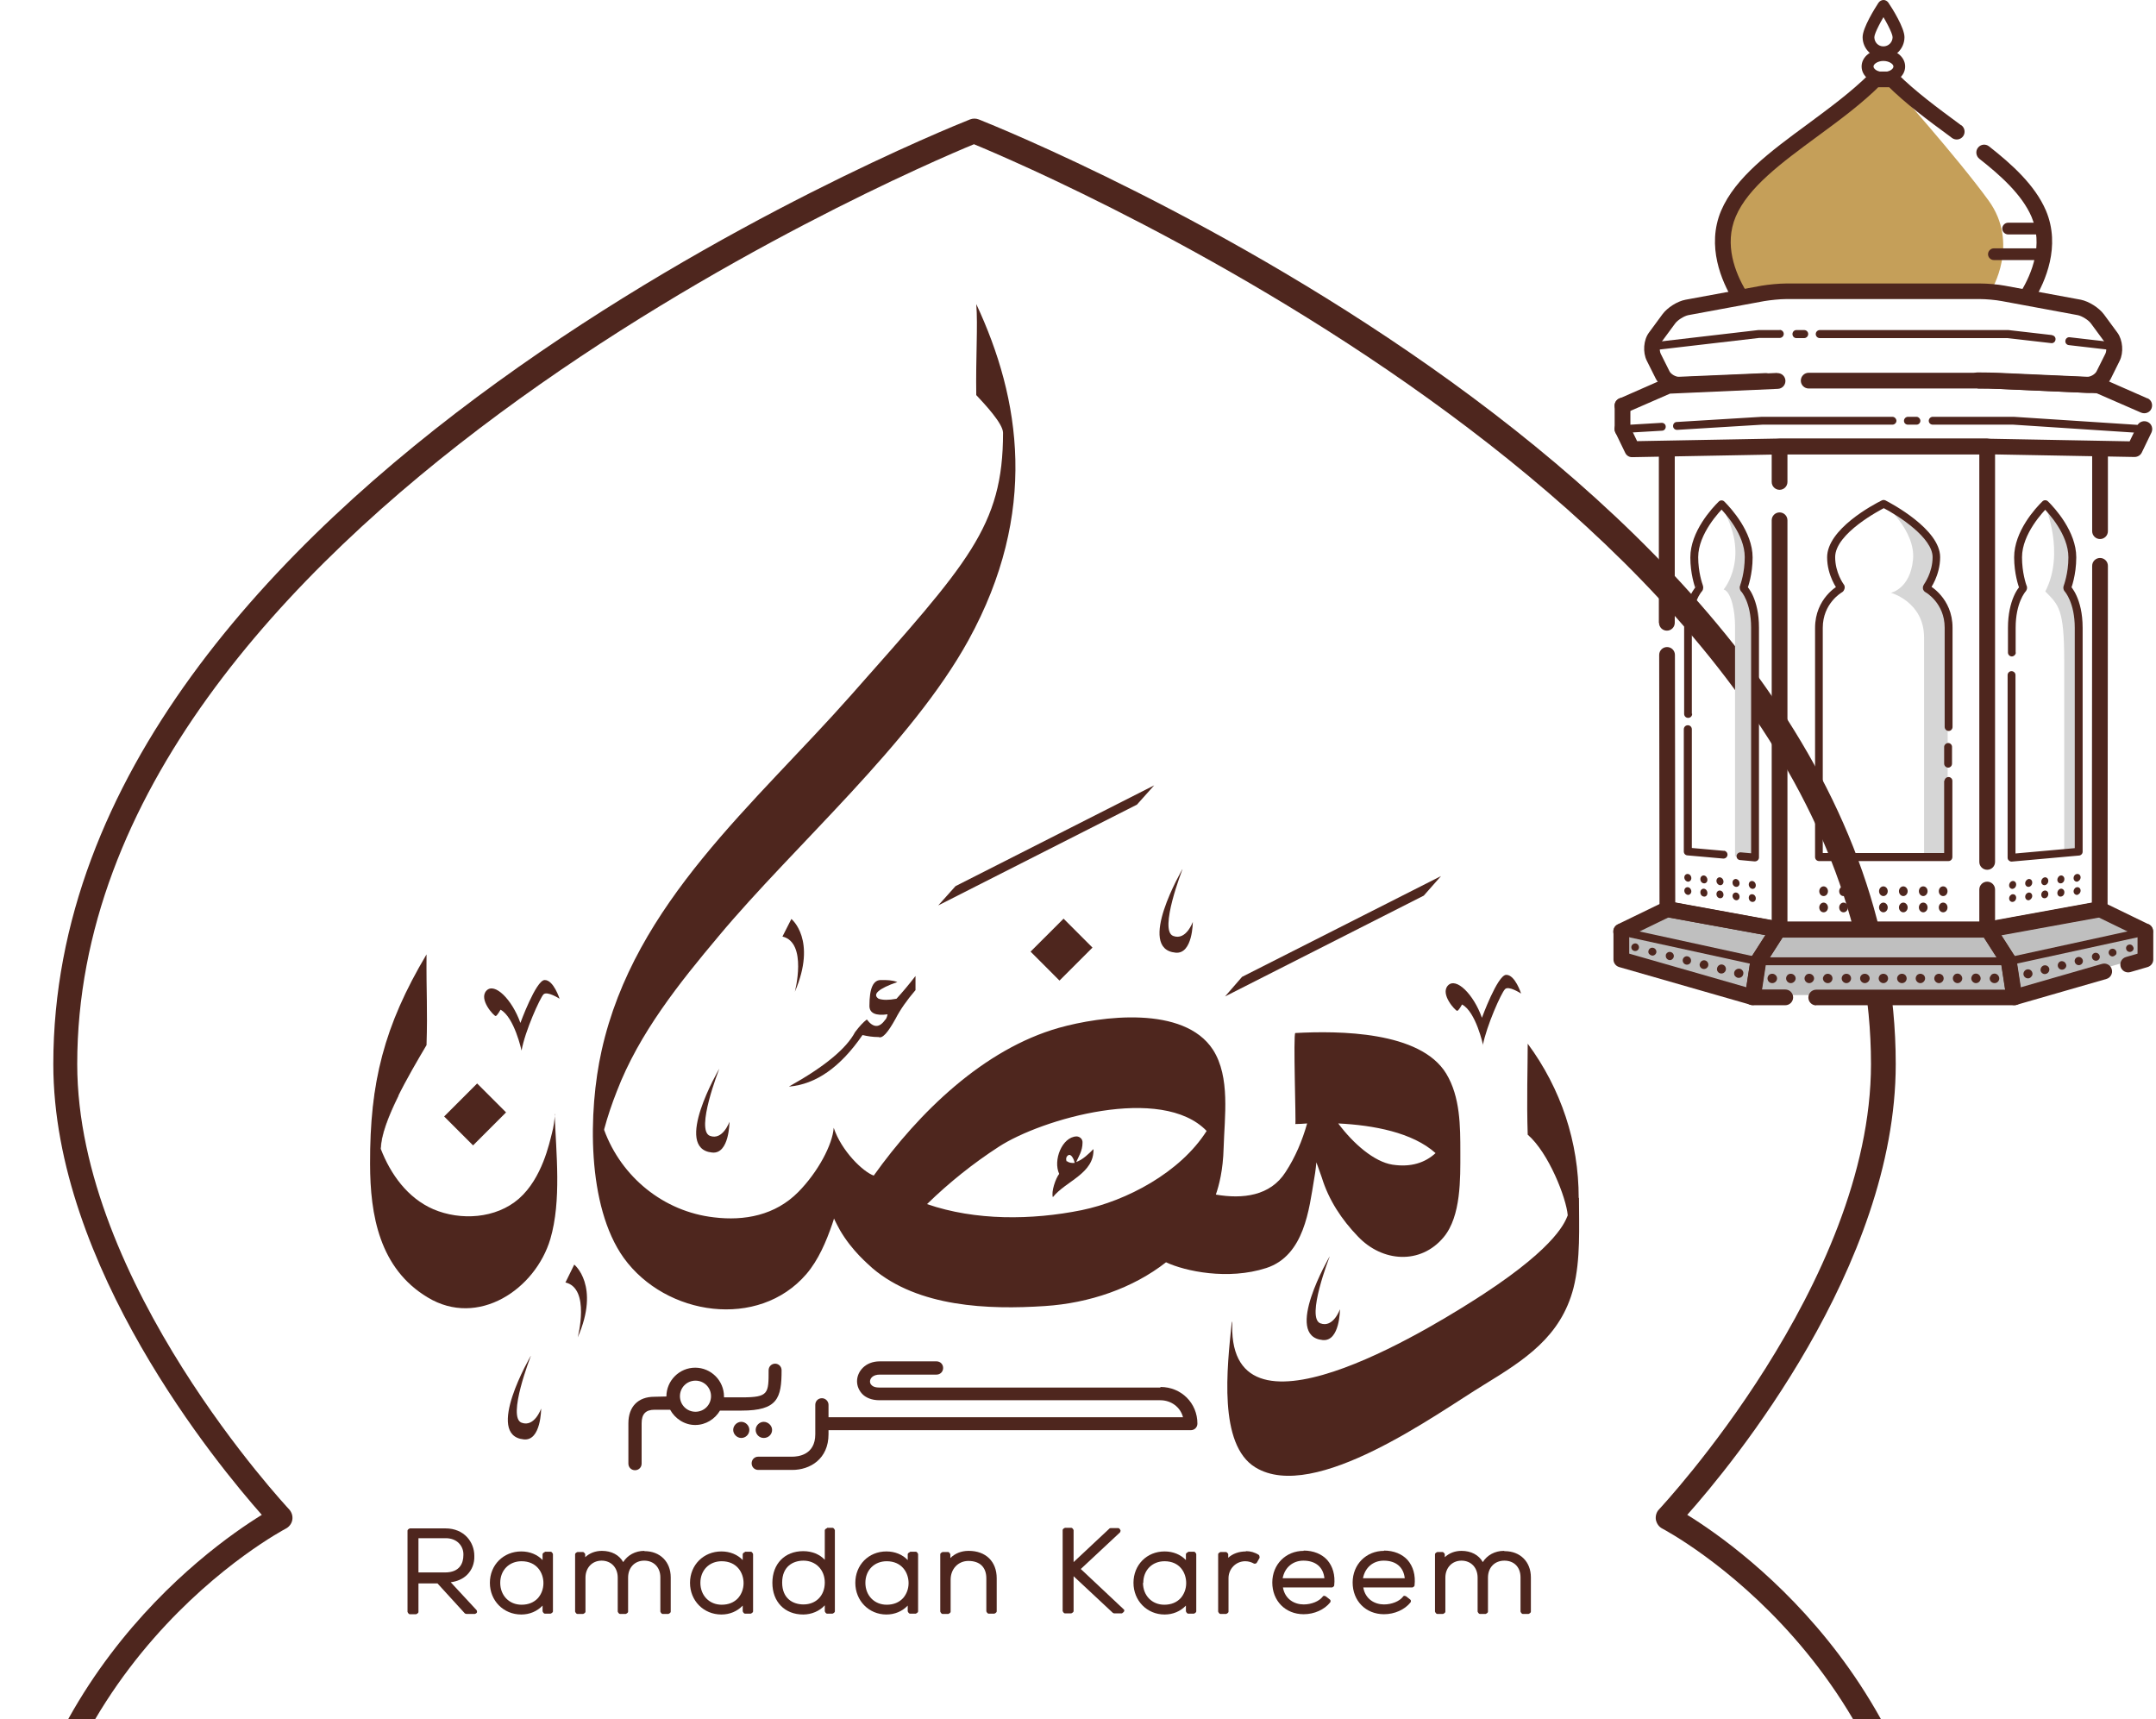 <svg width="143" height="114" viewBox="0 0 143 114" fill="none" xmlns="http://www.w3.org/2000/svg">
<path d="M0.843 192.963C0.404 192.963 0.041 192.6 0.041 192.161V131.747C0.041 112.437 13.678 102.734 17.365 100.461C14.461 97.176 3.536 83.997 3.536 70.57C3.536 32.465 61.849 8.915 64.332 7.922C64.523 7.846 64.733 7.846 64.924 7.922C67.407 8.915 125.738 32.446 125.738 70.57C125.738 83.997 114.832 97.176 111.91 100.461C115.596 102.734 129.233 112.418 129.233 131.747V166.796C129.233 167.235 128.871 167.598 128.431 167.598C127.992 167.598 127.629 167.235 127.629 166.796V131.747C127.629 110.508 110.439 101.474 110.267 101.378C110.038 101.264 109.885 101.054 109.828 100.786C109.79 100.538 109.866 100.27 110.038 100.099C110.172 99.946 124.096 85.086 124.096 70.57C124.096 34.91 69.183 11.455 64.599 9.565C60.015 11.455 5.122 34.929 5.122 70.57C5.122 85.086 19.046 99.946 19.179 100.099C19.351 100.29 19.427 100.538 19.389 100.786C19.351 101.034 19.179 101.264 18.95 101.378C18.778 101.474 1.588 110.527 1.588 131.747V192.161C1.588 192.6 1.225 192.963 0.786 192.963H0.843Z" fill="#4E261E"/>
<path d="M29.894 104.931C30.334 104.874 30.716 104.702 30.983 104.434C31.308 104.11 31.48 103.67 31.46 103.174C31.46 102.276 30.792 101.359 29.55 101.359H27.182C27.182 101.359 27.029 101.416 27.029 101.512V106.898C27.029 106.898 27.087 107.051 27.182 107.051H27.602C27.602 107.051 27.755 106.994 27.755 106.898V105.007H29.016L30.83 106.994C30.83 106.994 30.887 107.032 30.945 107.032H31.499C31.499 107.032 31.613 106.994 31.632 106.936C31.651 106.879 31.632 106.822 31.613 106.784L29.913 104.95L29.894 104.931ZM30.735 103.135C30.735 103.651 30.506 104.281 29.512 104.281H27.755V102.009H29.57C29.913 102.009 30.219 102.123 30.429 102.333C30.639 102.543 30.754 102.83 30.735 103.155V103.135Z" fill="#4E261E"/>
<path d="M36.14 102.925C36.14 102.925 35.987 102.983 35.987 103.078V103.46C35.643 103.097 35.147 102.887 34.574 102.887C33.39 102.887 32.492 103.785 32.492 104.969C32.492 106.153 33.39 107.07 34.574 107.07C35.128 107.07 35.624 106.86 35.987 106.478V106.86C35.987 106.86 36.044 107.013 36.14 107.013H36.522C36.522 107.013 36.675 106.955 36.675 106.86V103.059C36.675 103.059 36.617 102.906 36.522 102.906H36.14V102.925ZM33.179 104.969C33.179 104.129 33.772 103.537 34.593 103.537C35.586 103.537 36.044 104.281 36.044 104.988C36.044 105.37 35.911 105.714 35.682 105.981C35.414 106.268 35.051 106.421 34.593 106.421C33.772 106.421 33.179 105.809 33.179 104.969Z" fill="#4E261E"/>
<path d="M42.73 102.849C42.137 102.849 41.622 103.135 41.335 103.594C41.068 103.116 40.552 102.849 39.922 102.849C39.483 102.849 39.1 103.002 38.814 103.269V103.059C38.814 103.059 38.738 102.925 38.661 102.925H38.298C38.298 102.925 38.145 102.983 38.145 103.078V106.879C38.145 106.879 38.203 107.032 38.298 107.032H38.68C38.68 107.032 38.833 106.975 38.833 106.879V104.625C38.833 103.976 39.272 103.498 39.903 103.498C40.533 103.498 40.972 103.957 40.972 104.625V106.879C40.972 106.879 41.03 107.032 41.125 107.032H41.507C41.507 107.032 41.66 106.975 41.66 106.879V104.625C41.66 103.957 42.099 103.498 42.73 103.498C43.36 103.498 43.799 103.938 43.799 104.606V106.879C43.799 106.879 43.856 107.032 43.952 107.032H44.334C44.334 107.032 44.487 106.975 44.487 106.879V104.606C44.487 103.575 43.78 102.868 42.749 102.868L42.73 102.849Z" fill="#4E261E"/>
<path d="M49.414 102.925C49.414 102.925 49.262 102.983 49.262 103.078V103.46C48.918 103.097 48.421 102.887 47.848 102.887C46.664 102.887 45.766 103.785 45.766 104.969C45.766 106.153 46.664 107.07 47.848 107.07C48.402 107.07 48.899 106.86 49.262 106.478V106.86C49.262 106.86 49.319 107.013 49.414 107.013H49.797C49.797 107.013 49.949 106.955 49.949 106.86V103.059C49.949 103.059 49.892 102.906 49.797 102.906H49.414V102.925ZM46.454 104.969C46.454 104.129 47.046 103.537 47.867 103.537C48.861 103.537 49.319 104.281 49.319 104.988C49.319 105.37 49.185 105.714 48.956 105.981C48.689 106.268 48.326 106.421 47.867 106.421C47.046 106.421 46.454 105.809 46.454 104.969Z" fill="#4E261E"/>
<path d="M54.858 101.34C54.858 101.34 54.705 101.397 54.705 101.493V103.441C54.361 103.078 53.865 102.868 53.273 102.868C52.05 102.868 51.229 103.708 51.229 104.969C51.229 106.23 52.05 107.07 53.273 107.07C53.827 107.07 54.361 106.841 54.705 106.459V106.86C54.705 106.86 54.763 107.013 54.858 107.013H55.221C55.221 107.013 55.374 106.955 55.374 106.86V101.474C55.374 101.474 55.316 101.321 55.221 101.321H54.858V101.34ZM54.705 104.95C54.705 105.809 54.132 106.402 53.292 106.402C52.604 106.402 51.878 106.02 51.878 104.95C51.878 103.88 52.604 103.498 53.292 103.498C54.113 103.498 54.705 104.11 54.705 104.95Z" fill="#4E261E"/>
<path d="M60.359 102.925C60.359 102.925 60.206 102.983 60.206 103.078V103.46C59.862 103.097 59.365 102.887 58.792 102.887C57.608 102.887 56.73 103.785 56.73 104.969C56.73 106.153 57.627 107.07 58.792 107.07C59.346 107.07 59.843 106.86 60.206 106.478V106.86C60.206 106.86 60.263 107.013 60.359 107.013H60.741C60.741 107.013 60.894 106.955 60.894 106.86V103.059C60.894 103.059 60.836 102.906 60.741 102.906H60.359V102.925ZM57.398 104.969C57.398 104.129 57.99 103.537 58.812 103.537C59.805 103.537 60.263 104.281 60.263 104.988C60.263 105.37 60.13 105.714 59.9 105.981C59.633 106.268 59.27 106.421 58.812 106.421C57.99 106.421 57.398 105.809 57.398 104.969Z" fill="#4E261E"/>
<path d="M64.236 102.849C63.758 102.849 63.338 103.021 63.033 103.326V103.078C63.033 103.078 62.975 102.925 62.88 102.925H62.517C62.517 102.925 62.364 102.983 62.364 103.078V106.879C62.364 106.879 62.422 107.032 62.517 107.032H62.899C62.899 107.032 63.052 106.975 63.052 106.879V104.759C63.052 104.052 63.548 103.517 64.236 103.517C64.618 103.517 64.924 103.632 65.115 103.823C65.325 104.033 65.42 104.32 65.42 104.683V106.86C65.42 106.86 65.478 107.013 65.573 107.013H65.955C65.955 107.013 66.108 106.955 66.108 106.86V104.663C66.108 103.556 65.382 102.849 64.255 102.849H64.236Z" fill="#4E261E"/>
<path d="M71.685 104.052L74.283 101.627C74.283 101.627 74.321 101.569 74.321 101.531V101.493C74.321 101.493 74.264 101.34 74.168 101.34H73.671C73.671 101.34 73.595 101.34 73.576 101.378L71.208 103.594V101.474C71.208 101.474 71.15 101.321 71.055 101.321H70.635C70.635 101.321 70.482 101.378 70.482 101.474V106.841C70.482 106.841 70.539 106.994 70.635 106.994H71.055C71.055 106.994 71.208 106.936 71.208 106.841V104.53L73.805 106.955C73.805 106.955 73.862 106.994 73.901 106.994H74.416C74.416 106.994 74.569 106.898 74.569 106.822C74.569 106.784 74.569 106.745 74.531 106.726L71.685 104.052Z" fill="#4E261E"/>
<path d="M78.809 102.925C78.809 102.925 78.657 102.983 78.657 103.078V103.46C78.313 103.097 77.816 102.887 77.243 102.887C76.059 102.887 75.18 103.785 75.18 104.969C75.18 106.153 76.078 107.07 77.243 107.07C77.797 107.07 78.294 106.86 78.657 106.478V106.86C78.657 106.86 78.714 107.013 78.809 107.013H79.191C79.191 107.013 79.344 106.955 79.344 106.86V103.059C79.344 103.059 79.287 102.906 79.191 102.906H78.809V102.925ZM75.83 104.969C75.83 104.129 76.422 103.537 77.243 103.537C78.236 103.537 78.676 104.281 78.676 104.988C78.676 105.37 78.542 105.714 78.313 105.981C78.045 106.268 77.683 106.421 77.224 106.421C76.403 106.421 75.811 105.809 75.811 104.969H75.83Z" fill="#4E261E"/>
<path d="M82.629 102.887C82.171 102.887 81.751 103.04 81.464 103.307V103.059C81.464 103.059 81.388 102.925 81.311 102.925H80.949C80.949 102.925 80.796 102.983 80.796 103.078V106.879C80.796 106.879 80.853 107.032 80.949 107.032H81.331C81.331 107.032 81.483 106.975 81.483 106.879V104.663C81.483 104.033 81.98 103.537 82.591 103.537C82.801 103.537 82.992 103.594 83.164 103.689C83.202 103.708 83.241 103.708 83.279 103.689C83.317 103.689 83.355 103.651 83.374 103.613L83.546 103.307C83.546 103.307 83.546 103.155 83.489 103.116C83.222 102.944 82.935 102.868 82.648 102.868L82.629 102.887Z" fill="#4E261E"/>
<path d="M86.469 102.849C85.284 102.849 84.387 103.747 84.387 104.95C84.387 106.153 85.246 107.051 86.469 107.051C87.175 107.051 87.844 106.745 88.226 106.268C88.264 106.211 88.264 106.115 88.207 106.077L87.939 105.867C87.939 105.867 87.863 105.829 87.825 105.829C87.786 105.829 87.748 105.848 87.729 105.886C87.5 106.191 86.984 106.402 86.469 106.402C85.857 106.402 85.227 106.058 85.093 105.275H88.359C88.359 105.275 88.493 105.217 88.493 105.141C88.57 104.453 88.398 103.88 88.035 103.46C87.672 103.059 87.118 102.83 86.469 102.83V102.849ZM85.074 104.663C85.208 103.957 85.743 103.498 86.449 103.498C87.271 103.498 87.767 103.938 87.844 104.663H85.074Z" fill="#4E261E"/>
<path d="M91.797 102.849C90.613 102.849 89.716 103.747 89.716 104.95C89.716 106.153 90.575 107.051 91.797 107.051C92.504 107.051 93.172 106.745 93.555 106.268C93.593 106.211 93.593 106.115 93.535 106.077L93.268 105.867C93.268 105.867 93.192 105.829 93.153 105.829C93.115 105.829 93.077 105.848 93.058 105.886C92.829 106.191 92.313 106.402 91.797 106.402C91.186 106.402 90.556 106.058 90.422 105.275H93.688C93.688 105.275 93.822 105.217 93.822 105.141C93.898 104.453 93.726 103.88 93.364 103.46C93.001 103.059 92.447 102.83 91.797 102.83V102.849ZM90.403 104.663C90.537 103.957 91.072 103.498 91.778 103.498C92.6 103.498 93.096 103.938 93.172 104.663H90.403Z" fill="#4E261E"/>
<path d="M99.743 102.849C99.151 102.849 98.635 103.135 98.349 103.594C98.081 103.116 97.566 102.849 96.935 102.849C96.496 102.849 96.114 103.002 95.828 103.269V103.059C95.828 103.059 95.751 102.925 95.675 102.925H95.331C95.331 102.925 95.178 102.983 95.178 103.078V106.879C95.178 106.879 95.235 107.032 95.331 107.032H95.713C95.713 107.032 95.866 106.975 95.866 106.879V104.625C95.866 103.976 96.305 103.498 96.935 103.498C97.566 103.498 98.005 103.957 98.005 104.625V106.879C98.005 106.879 98.062 107.032 98.158 107.032H98.54C98.54 107.032 98.692 106.975 98.692 106.879V104.625C98.692 103.957 99.132 103.498 99.781 103.498C100.431 103.498 100.851 103.938 100.851 104.606V106.879C100.851 106.879 100.908 107.032 101.004 107.032H101.386C101.386 107.032 101.538 106.975 101.538 106.879V104.606C101.538 103.575 100.832 102.868 99.8 102.868L99.743 102.849Z" fill="#4E261E"/>
<path fill-rule="evenodd" clip-rule="evenodd" d="M72.525 76.185C72.602 77.828 70.673 78.325 69.832 79.394C69.718 79.031 70.004 78.172 70.252 77.847C69.832 76.949 70.444 75.402 71.398 75.364C71.59 75.364 71.819 75.517 71.8 75.784C71.8 76.319 71.532 76.72 71.379 77.064C71.819 76.911 72.239 76.491 72.525 76.204V76.185ZM70.768 77.007C70.883 77.102 71.055 77.14 71.284 77.121C71.227 76.873 71.055 76.51 70.864 76.606C70.73 76.682 70.673 76.835 70.749 77.026L70.768 77.007Z" fill="#4E261E"/>
<path d="M47.695 70.895C47.695 70.895 44.601 76.185 47.237 76.434C48.383 76.548 48.383 74.39 48.383 74.39C48.383 74.39 47.944 75.65 47.084 75.326C46.11 74.944 47.695 70.914 47.695 70.914V70.895Z" fill="#4E261E"/>
<path d="M78.427 57.639C78.427 57.639 75.333 62.93 77.969 63.178C79.115 63.293 79.115 61.135 79.115 61.135C79.115 61.135 78.676 62.395 77.816 62.07C76.842 61.708 78.427 57.658 78.427 57.658V57.639Z" fill="#4E261E"/>
<path d="M35.204 89.918C35.204 89.918 32.11 95.209 34.746 95.457C35.892 95.572 35.892 93.413 35.892 93.413C35.892 93.413 35.452 94.674 34.593 94.349C33.619 93.987 35.204 89.937 35.204 89.937V89.918Z" fill="#4E261E"/>
<path d="M88.187 83.329C88.187 83.329 85.093 88.619 87.729 88.868C88.875 88.982 88.875 86.824 88.875 86.824C88.875 86.824 88.436 88.085 87.576 87.76C86.602 87.397 88.187 83.348 88.187 83.348V83.329Z" fill="#4E261E"/>
<path d="M34.593 69.672C34.593 69.672 34.115 67.457 33.199 66.96C33.199 66.96 32.969 67.38 32.874 67.38C32.759 67.38 31.728 66.272 32.263 65.699C32.797 65.126 33.962 66.272 34.516 67.839C34.516 67.839 35.548 65.012 36.121 64.993C36.713 64.974 37.114 66.234 37.114 66.234C37.114 66.234 36.293 65.699 36.044 65.948C35.815 66.196 34.822 68.373 34.593 69.672Z" fill="#4E261E"/>
<path d="M98.368 69.309C98.368 69.309 97.89 67.094 96.973 66.616C96.973 66.616 96.744 67.036 96.649 67.036C96.534 67.036 95.503 65.929 96.037 65.356C96.572 64.783 97.737 65.929 98.291 67.495C98.291 67.495 99.323 64.668 99.896 64.649C100.488 64.63 100.889 65.89 100.889 65.89C100.889 65.89 100.048 65.337 99.819 65.604C99.571 65.852 98.597 68.03 98.349 69.328L98.368 69.309Z" fill="#4E261E"/>
<path d="M37.515 85.029L38.088 83.864C38.088 83.864 39.826 85.258 38.317 88.696C38.317 88.696 39.177 85.43 37.496 85.048L37.515 85.029Z" fill="#4E261E"/>
<path d="M51.897 62.109L52.489 60.944C52.489 60.944 54.208 62.319 52.719 65.776C52.719 65.776 53.578 62.51 51.897 62.109Z" fill="#4E261E"/>
<path fill-rule="evenodd" clip-rule="evenodd" d="M52.356 72.041C54.686 70.742 56.138 69.538 56.711 68.45C56.997 68.068 57.264 67.781 57.494 67.609C57.914 68.163 58.315 68.182 58.697 67.648C58.773 67.59 58.831 67.457 58.869 67.266C58.086 67.38 57.666 67.189 57.666 66.712C57.666 65.528 57.914 64.954 58.487 64.993C58.831 64.993 59.155 64.993 59.518 65.126C58.258 65.566 57.837 65.948 58.277 66.234C58.563 66.33 58.945 66.33 59.461 66.234C59.862 65.795 60.282 65.298 60.722 64.725C60.722 65.031 60.722 65.356 60.722 65.661C60.149 66.33 59.709 66.96 59.404 67.552C58.888 68.488 58.525 68.889 58.277 68.775C57.876 68.775 57.532 68.717 57.207 68.641C55.736 70.78 54.113 71.907 52.337 72.06L52.356 72.041Z" fill="#4E261E"/>
<path d="M75.409 53.361L62.23 60.046L63.377 58.766L76.555 52.081L75.409 53.361Z" fill="#4E261E"/>
<path d="M94.433 59.396L81.254 66.081L82.381 64.783L95.579 58.098L94.433 59.396Z" fill="#4E261E"/>
<path fill-rule="evenodd" clip-rule="evenodd" d="M76.957 92.019H58.334C58.105 92.019 57.933 91.981 57.818 91.866C57.723 91.79 57.704 91.675 57.704 91.618C57.704 91.408 57.895 91.16 58.353 91.16H62.116C62.364 91.16 62.555 90.969 62.555 90.72C62.555 90.472 62.364 90.281 62.116 90.281H58.353C57.379 90.281 56.844 90.969 56.844 91.599C56.844 91.943 56.997 92.267 57.245 92.497C57.436 92.669 57.78 92.86 58.334 92.86H76.957C77.682 92.86 78.293 93.318 78.465 93.987H54.953V93.165C54.953 92.936 54.762 92.726 54.514 92.726C54.266 92.726 54.075 92.917 54.075 93.165V95.113C54.075 96.508 52.91 96.603 52.547 96.603H50.293C50.045 96.603 49.854 96.794 49.854 97.043C49.854 97.291 50.045 97.482 50.293 97.482H52.547C53.731 97.482 54.953 96.756 54.953 95.113V94.846H78.981C79.229 94.846 79.42 94.655 79.42 94.407C79.42 93.051 78.351 91.981 76.976 91.981L76.957 92.019Z" fill="#4E261E"/>
<path fill-rule="evenodd" clip-rule="evenodd" d="M51.42 90.434C51.172 90.434 50.98 90.625 50.98 90.873C50.98 92.42 50.98 92.669 49.204 92.669C49.204 92.669 49.204 92.669 49.185 92.669C49.166 92.669 49.185 92.669 49.166 92.669H48.02C48.02 92.669 48.02 92.63 48.02 92.611C48.02 91.561 47.16 90.701 46.11 90.701C45.059 90.701 44.2 91.561 44.2 92.611L43.398 92.63C42.328 92.63 41.679 93.28 41.679 94.388V97.062C41.679 97.31 41.87 97.501 42.118 97.501C42.366 97.501 42.557 97.31 42.557 97.062V94.388C42.557 93.776 42.825 93.49 43.417 93.49H44.448C44.773 94.082 45.403 94.502 46.11 94.502C46.817 94.502 47.428 94.101 47.753 93.547H49.147C49.147 93.547 49.147 93.547 49.166 93.547C49.185 93.547 49.166 93.547 49.185 93.547C51.573 93.547 51.84 92.726 51.84 90.873C51.84 90.625 51.649 90.434 51.401 90.434H51.42ZM46.129 93.624C45.556 93.624 45.098 93.165 45.098 92.592C45.098 92.019 45.556 91.561 46.129 91.561C46.702 91.561 47.16 92.019 47.16 92.592C47.16 93.165 46.702 93.624 46.129 93.624Z" fill="#4E261E"/>
<path fill-rule="evenodd" clip-rule="evenodd" d="M49.701 94.827C49.701 95.132 49.453 95.362 49.166 95.362C48.88 95.362 48.631 95.113 48.631 94.827C48.631 94.54 48.88 94.292 49.166 94.292C49.453 94.292 49.701 94.54 49.701 94.827Z" fill="#4E261E"/>
<path fill-rule="evenodd" clip-rule="evenodd" d="M51.21 94.827C51.21 95.132 50.961 95.362 50.656 95.362C50.35 95.362 50.121 95.113 50.121 94.827C50.121 94.54 50.369 94.292 50.656 94.292C50.942 94.292 51.21 94.54 51.21 94.827Z" fill="#4E261E"/>
<path d="M70.543 60.923L68.354 63.11L70.272 65.029L72.46 62.842L70.543 60.923Z" fill="#4E261E"/>
<path d="M96.859 76.434C96.859 74.695 96.859 72.747 95.923 71.2C94.204 68.373 88.779 68.354 85.914 68.507C85.762 68.507 85.972 74.543 85.914 74.543C86.163 74.543 86.43 74.524 86.698 74.504C86.373 75.65 85.915 76.739 85.265 77.732C84.253 79.318 82.419 79.528 80.643 79.222C80.853 78.611 81.12 77.618 81.159 76.128C81.216 74.084 81.617 71.429 80.452 69.615C78.523 66.654 73.022 67.38 70.233 68.163C65.248 69.577 60.951 73.76 57.952 77.962C57.245 77.713 55.813 76.338 55.297 74.791C55.221 75.899 54.266 77.713 52.948 79.05C51.42 80.597 49.376 80.979 47.352 80.731C44.009 80.349 41.22 78.057 40.074 74.944C40.074 74.925 40.074 74.906 40.074 74.886C40.304 74.027 40.59 73.187 40.915 72.365C42.386 68.526 45.06 65.184 47.676 62.07C52.719 56.035 60.435 49.35 64.236 42.455C68.896 33.974 67.693 26.449 64.752 20.165C64.866 21.559 64.713 23.737 64.752 26.201C65.306 26.793 66.528 28.091 66.528 28.703C66.528 34.929 64.198 37.336 56.462 46.084C50.064 53.323 42.08 59.874 39.903 69.672C39.005 73.683 38.909 79.986 41.373 83.424C44.162 87.282 50.312 88.18 53.483 84.494C54.285 83.558 54.801 82.335 55.202 81.17C55.278 80.96 55.316 80.808 55.316 80.808C55.316 80.808 55.393 80.999 55.717 81.591C56.52 82.966 57.57 83.825 57.876 84.112C60.913 86.69 65.554 86.862 69.297 86.614C72.258 86.423 75.142 85.43 77.339 83.711C78.599 84.303 81.445 84.914 83.985 84.093C86.526 83.271 86.831 80.139 87.156 78.229C87.27 77.618 87.309 77.083 87.309 77.083C87.309 77.083 87.462 77.484 87.672 78.095C88.13 79.585 88.99 80.884 90.059 81.992C91.683 83.711 94.223 83.883 95.751 82.049C96.916 80.655 96.859 78.133 96.859 76.472V76.434ZM61.486 79.853C62.956 78.42 64.561 77.14 66.242 76.052C69.087 74.199 77.052 71.907 80.032 75.001C78.275 77.771 74.703 79.642 71.742 80.254C68.438 80.922 64.694 80.96 61.486 79.853ZM92.351 77.236C91.148 77.045 89.773 75.861 88.76 74.504C91.091 74.619 93.688 75.097 95.216 76.472C94.529 77.102 93.593 77.427 92.351 77.236Z" fill="#4E261E"/>
<path d="M104.709 79.432C104.709 75.746 103.544 72.213 101.328 69.214C101.328 70.799 101.252 72.977 101.328 75.249C102.722 76.453 103.888 79.451 103.983 80.597C103.83 80.941 103.391 82.546 98.406 85.812C95.675 87.588 82.018 96.279 81.732 88.295C81.732 87.817 81.732 87.416 81.693 87.741C81.388 90.701 80.796 95.801 83.26 97.31C87.175 99.717 95.331 93.719 98.406 91.847C101.118 90.186 103.525 88.658 104.365 85.411C104.843 83.52 104.728 81.362 104.728 79.451L104.709 79.432Z" fill="#4E261E"/>
<path d="M36.808 73.874C36.77 74.333 36.732 74.695 36.598 75.192C36.446 75.765 35.968 78.133 34.421 79.49C32.893 80.827 30.544 80.96 28.748 80.196C27.029 79.451 25.902 77.866 25.253 76.185C25.253 74.466 27.125 71.277 28.29 69.309C28.366 66.903 28.271 65.909 28.29 63.293C25.463 68.049 24.527 71.811 24.546 77.178C24.546 80.597 25.177 84.131 28.366 86.041C31.709 88.066 35.51 85.506 36.503 82.164C37.248 79.623 36.885 76.472 36.789 73.893L36.808 73.874Z" fill="#4E261E"/>
<path d="M31.647 71.853L29.459 74.041L31.377 75.959L33.565 73.771L31.647 71.853Z" fill="#4E261E"/>
<g style="mix-blend-mode:multiply" opacity="0.6">
<path d="M25.272 76.185C25.272 75.288 25.788 73.989 26.437 72.671C26.055 72.098 25.463 71.334 25.081 71.296C24.947 71.983 24.833 72.69 24.756 73.416C24.909 75.555 25.291 76.185 25.291 76.185H25.272Z" fill="#4E261E"/>
</g>
<path d="M107.213 63.43V61.743L110.448 60.143L117.679 61.29L131.748 61.379L139.158 60L142.213 61.544V63.452L133.449 65.956L115.865 66L107.213 63.43Z" fill="#BFBFBF"/>
<path d="M136.912 56.548V43.822C136.912 40.368 136.534 40.112 135.657 39.224C136.979 36.681 135.657 33.571 135.657 33.571C135.657 33.571 136.623 34.449 137.167 35.659C137.712 36.87 137.378 38.336 137.145 39.102C137.645 39.602 137.878 41.19 137.878 41.989V56.371L137.234 56.493L136.912 56.548Z" fill="#D6D6D6"/>
<path d="M127.617 56.559V42.278C127.617 39.913 125.418 39.313 125.418 39.313C125.418 39.313 126.695 39.057 126.884 37.114C127.073 35.171 124.929 33.394 124.929 33.394C124.929 33.394 128.383 35.482 128.405 36.703C128.439 37.925 127.806 38.958 127.806 38.958C127.806 38.958 129.183 39.679 129.183 41.956V56.782H127.606V56.548L127.617 56.559Z" fill="#D6D6D6"/>
<path d="M114.168 33.583C114.168 33.583 116.867 35.382 115.612 39.002C116.389 40.279 116.411 40.446 116.411 41.656V56.815L115.079 56.782V41.478C115.079 40.634 114.857 39.257 114.324 39.091C114.324 39.091 116.178 36.914 114.168 33.583Z" fill="#D6D6D6"/>
<path d="M132.07 19.257C132.07 19.257 133.98 16.169 131.892 13.293C129.804 10.417 125.407 5.497 125.407 5.497L124.185 5.453C124.185 5.453 118.699 9.328 116.7 11.283C114.701 13.238 114.09 15.37 114.09 16.547C114.09 17.724 115.312 19.901 115.312 19.901L117.4 19.245H132.07V19.257Z" fill="#C59F59"/>
<path d="M110.048 43.455L110.07 60.302C110.07 60.557 110.248 60.768 110.503 60.813L117.866 62.157C117.866 62.157 117.933 62.157 117.955 62.157H118.033C118.322 62.157 118.555 61.923 118.555 61.635C118.555 61.346 118.322 61.113 118.033 61.113H117.955C117.955 61.113 118.022 61.113 118.044 61.113L110.681 59.769C110.925 59.813 111.114 60.035 111.114 60.28L111.092 43.433C111.092 43.144 110.859 42.911 110.57 42.911C110.281 42.911 110.048 43.144 110.048 43.433V43.455Z" fill="#4E261E"/>
<path d="M110.026 30.007V41.301H110.037C110.037 41.59 110.27 41.823 110.559 41.823C110.848 41.823 111.081 41.59 111.081 41.301V30.007H111.07C111.07 29.718 110.837 29.485 110.548 29.485C110.259 29.485 110.026 29.718 110.026 30.007Z" fill="#4E261E"/>
<path d="M112.214 47.331V41.634C112.214 39.946 112.858 39.246 112.869 39.235C112.847 39.257 112.825 39.268 112.802 39.279C112.847 39.257 112.88 39.224 112.902 39.191C112.947 39.124 112.969 39.046 112.969 38.969C112.969 38.935 112.969 38.846 112.902 38.758C112.924 38.791 112.947 38.824 112.958 38.858C112.902 38.702 112.636 37.947 112.636 36.947C112.636 35.393 114.079 33.893 114.368 33.605C114.268 33.705 114.102 33.705 114.002 33.605C114.401 34.005 115.723 35.437 115.723 36.947C115.723 37.98 115.445 38.746 115.412 38.835C115.412 38.813 115.434 38.791 115.456 38.769C115.39 38.846 115.39 38.935 115.39 38.969C115.39 39.046 115.412 39.113 115.456 39.191C115.479 39.224 115.512 39.257 115.545 39.268C115.523 39.257 115.512 39.246 115.49 39.224C115.49 39.224 116.145 39.935 116.145 41.623V56.87C116.145 56.793 116.178 56.726 116.234 56.682C116.289 56.637 116.356 56.604 116.434 56.615L115.468 56.526C115.323 56.515 115.201 56.615 115.179 56.759C115.168 56.904 115.268 57.026 115.412 57.037L116.378 57.126C116.456 57.126 116.523 57.104 116.578 57.059C116.634 57.004 116.667 56.937 116.667 56.87V41.623C116.667 39.724 115.912 38.88 115.801 38.813C115.834 38.835 115.867 38.858 115.89 38.902C115.89 38.902 115.912 38.935 115.912 38.98C115.912 38.98 115.912 39.046 115.856 39.113C115.878 39.091 115.89 39.069 115.901 39.035C115.934 38.946 116.245 38.091 116.245 36.97C116.245 35.259 114.801 33.694 114.368 33.26C114.268 33.16 114.102 33.16 114.002 33.26C113.557 33.694 112.114 35.248 112.114 36.97C112.114 38.047 112.403 38.88 112.458 39.035C112.469 39.069 112.491 39.102 112.514 39.124C112.458 39.057 112.458 39.002 112.458 38.98C112.458 38.946 112.469 38.913 112.48 38.913C112.502 38.869 112.547 38.846 112.58 38.824C112.469 38.88 111.703 39.724 111.703 41.645V47.342C111.703 47.486 111.814 47.608 111.969 47.608C112.125 47.608 112.236 47.486 112.236 47.342L112.214 47.331Z" fill="#4E261E"/>
<path d="M114.357 56.426L111.981 56.215C112.114 56.226 112.214 56.337 112.214 56.471V48.364C112.214 48.219 112.103 48.097 111.947 48.097C111.792 48.097 111.681 48.219 111.681 48.364V56.471C111.681 56.604 111.781 56.715 111.914 56.726L114.29 56.937C114.435 56.948 114.557 56.848 114.579 56.704C114.59 56.559 114.49 56.437 114.346 56.415L114.357 56.426Z" fill="#4E261E"/>
<path d="M139.81 35.226V29.873C139.81 29.585 139.577 29.351 139.288 29.351C139 29.351 138.766 29.585 138.766 29.873V35.226C138.766 35.515 139 35.748 139.288 35.748C139.577 35.748 139.81 35.515 139.81 35.226Z" fill="#4E261E"/>
<path d="M131.803 62.168H131.892C131.892 62.168 131.959 62.168 131.981 62.168L139.355 60.824C139.599 60.779 139.788 60.557 139.788 60.313L139.81 37.525C139.81 37.236 139.577 37.003 139.288 37.003C139 37.003 138.766 37.236 138.766 37.525L138.744 60.313C138.744 60.058 138.922 59.847 139.177 59.802L131.803 61.146C131.803 61.146 131.87 61.146 131.892 61.146H131.803C131.515 61.146 131.281 61.379 131.281 61.668C131.281 61.957 131.515 62.19 131.803 62.19V62.168Z" fill="#4E261E"/>
<path d="M133.691 43.277V41.634C133.691 39.968 134.335 39.246 134.347 39.235C134.324 39.257 134.291 39.279 134.258 39.291C134.313 39.268 134.369 39.224 134.391 39.169C134.413 39.135 134.447 39.069 134.447 38.98C134.447 38.946 134.447 38.846 134.369 38.769C134.391 38.802 134.413 38.835 134.424 38.869C134.369 38.713 134.113 37.958 134.113 36.959C134.113 35.393 135.546 33.904 135.835 33.616C135.735 33.716 135.568 33.716 135.468 33.616C135.868 34.016 137.19 35.448 137.19 36.959C137.19 38.036 136.879 38.835 136.879 38.846C136.879 38.835 136.89 38.813 136.901 38.802C136.856 38.88 136.856 38.946 136.856 38.98C136.856 39.069 136.89 39.157 136.945 39.224C136.945 39.224 136.967 39.246 136.979 39.257C136.979 39.257 136.967 39.246 136.956 39.235C136.956 39.235 137.612 39.968 137.612 41.634V56.482C137.612 56.348 137.712 56.237 137.845 56.226L133.392 56.626C133.469 56.626 133.536 56.648 133.591 56.693C133.647 56.748 133.68 56.815 133.68 56.882V44.766C133.68 44.621 133.558 44.51 133.414 44.51C133.269 44.51 133.158 44.632 133.158 44.766V56.882C133.158 56.959 133.192 57.026 133.247 57.07C133.303 57.115 133.369 57.148 133.447 57.137L137.9 56.737C138.034 56.726 138.134 56.615 138.134 56.482V41.634C138.134 39.657 137.323 38.858 137.312 38.846C137.312 38.846 137.334 38.869 137.345 38.88C137.367 38.902 137.378 38.935 137.378 38.98C137.378 38.98 137.378 39.024 137.345 39.08C137.345 39.069 137.356 39.057 137.367 39.035C137.367 39.035 137.712 38.158 137.712 36.959C137.712 35.248 136.279 33.682 135.835 33.249C135.735 33.149 135.568 33.149 135.468 33.249C135.024 33.682 133.591 35.226 133.591 36.959C133.591 38.036 133.88 38.869 133.936 39.024C133.936 39.057 133.969 39.091 133.991 39.113C133.969 39.091 133.936 39.035 133.936 38.98C133.936 38.946 133.947 38.913 133.947 38.913V38.924C133.98 38.869 134.025 38.824 134.08 38.802C133.902 38.869 133.181 39.801 133.181 41.634V43.277C133.181 43.422 133.303 43.533 133.436 43.533C133.569 43.533 133.702 43.411 133.702 43.277H133.691Z" fill="#4E261E"/>
<path d="M132.325 57.159V29.607C132.325 29.318 132.092 29.085 131.803 29.085H118.033C117.744 29.085 117.511 29.318 117.511 29.607V31.961C117.511 32.25 117.744 32.483 118.033 32.483C118.322 32.483 118.555 32.25 118.555 31.961V29.607C118.555 29.895 118.322 30.129 118.033 30.129H131.803C131.515 30.129 131.281 29.895 131.281 29.607V57.159C131.281 57.448 131.515 57.681 131.803 57.681C132.092 57.681 132.325 57.448 132.325 57.159Z" fill="#4E261E"/>
<path d="M117.511 34.504V61.646C117.511 61.934 117.744 62.168 118.033 62.168H131.803C132.092 62.168 132.325 61.934 132.325 61.646V58.992C132.325 58.703 132.092 58.47 131.803 58.47C131.515 58.47 131.281 58.703 131.281 58.992V61.646C131.281 61.357 131.515 61.124 131.803 61.124H118.033C118.322 61.124 118.555 61.357 118.555 61.646V34.504C118.555 34.215 118.322 33.982 118.033 33.982C117.744 33.982 117.511 34.215 117.511 34.504Z" fill="#4E261E"/>
<path d="M125.585 4.409C125.585 4.586 125.307 4.775 124.918 4.775C124.529 4.775 124.263 4.575 124.263 4.409C124.263 4.242 124.552 4.042 124.918 4.042C125.285 4.042 125.585 4.242 125.585 4.409ZM124.918 3.265C124.107 3.265 123.474 3.765 123.474 4.409C123.474 5.053 124.107 5.553 124.918 5.553C125.729 5.553 126.362 5.053 126.362 4.409C126.362 3.765 125.729 3.265 124.918 3.265Z" fill="#4E261E"/>
<path d="M125.529 2.465C125.529 2.799 125.262 3.076 124.918 3.076C124.574 3.076 124.319 2.799 124.319 2.465C124.319 2.21 124.796 1.299 125.251 0.611C125.185 0.722 125.051 0.788 124.929 0.788C124.807 0.788 124.674 0.722 124.596 0.611C125.051 1.299 125.529 2.21 125.529 2.465ZM124.596 0.178C124.352 0.555 123.541 1.843 123.541 2.465C123.541 3.232 124.163 3.854 124.929 3.854C125.696 3.854 126.317 3.232 126.317 2.465C126.317 1.843 125.507 0.555 125.251 0.178C125.174 0.067 125.051 0 124.929 0C124.807 0 124.674 0.067 124.596 0.178Z" fill="#4E261E"/>
<path d="M130.071 8.307L129.971 8.229C128.538 7.174 127.061 6.086 125.862 4.897C125.762 4.798 125.629 4.742 125.496 4.742H124.363C124.23 4.742 124.096 4.798 123.996 4.897C122.808 6.086 121.32 7.174 119.899 8.229C117.433 10.039 115.101 11.761 114.157 13.97C113.158 16.336 114.213 18.679 114.923 19.867C115.068 20.112 115.39 20.189 115.645 20.045C115.89 19.901 115.967 19.579 115.823 19.323C115.079 18.079 114.346 16.214 115.123 14.37C115.945 12.427 118.166 10.794 120.52 9.062C121.986 7.985 123.497 6.874 124.74 5.63C124.641 5.73 124.507 5.786 124.374 5.786H125.507C125.373 5.786 125.24 5.73 125.14 5.63C126.395 6.885 127.905 7.996 129.371 9.073L129.471 9.151C129.705 9.317 130.027 9.273 130.204 9.04C130.371 8.807 130.326 8.485 130.093 8.307H130.071Z" fill="#4E261E"/>
<path d="M134.924 19.879C135.646 18.69 136.701 16.336 135.702 13.97C134.969 12.249 133.381 10.85 131.926 9.706C131.704 9.528 131.37 9.562 131.193 9.795C131.015 10.017 131.06 10.35 131.282 10.528C132.636 11.594 134.102 12.882 134.746 14.381C135.524 16.225 134.791 18.102 134.036 19.346C133.891 19.59 133.969 19.912 134.213 20.067C134.458 20.212 134.78 20.134 134.935 19.89L134.924 19.879Z" fill="#4E261E"/>
<path d="M131.17 25.764C131.57 25.764 132.248 25.776 132.67 25.798L138.4 26.053C139.022 26.086 139.71 25.687 139.999 25.12L140.588 23.932C140.865 23.377 140.799 22.555 140.443 22.066L139.544 20.845C139.211 20.401 138.555 19.99 138.022 19.878L132.97 18.946C132.503 18.857 131.792 18.801 131.359 18.801H118.455C118.022 18.801 117.311 18.868 116.845 18.946L111.792 19.878C111.247 19.979 110.592 20.401 110.27 20.834L109.371 22.055C109.004 22.544 108.949 23.366 109.226 23.921L109.815 25.098C110.104 25.664 110.792 26.064 111.414 26.031L117.133 25.787C117.422 25.776 117.644 25.531 117.633 25.242C117.622 24.954 117.378 24.732 117.089 24.743L111.359 24.987C111.148 24.998 110.837 24.82 110.737 24.632L110.148 23.454C110.048 23.244 110.07 22.844 110.204 22.677L111.103 21.456C111.27 21.222 111.703 20.956 111.98 20.9L117.022 19.967C117.422 19.901 118.066 19.834 118.444 19.834H131.348C131.715 19.834 132.37 19.89 132.77 19.967L137.811 20.9C138.089 20.956 138.522 21.222 138.689 21.456L139.588 22.677C139.71 22.855 139.744 23.255 139.644 23.454L139.055 24.632C138.955 24.82 138.655 24.998 138.444 24.987L132.714 24.732C132.281 24.709 131.581 24.698 131.159 24.698C130.871 24.698 130.637 24.931 130.637 25.22C130.637 25.509 130.871 25.742 131.159 25.742L131.17 25.764Z" fill="#4E261E"/>
<path d="M142.52 61.301L139.477 59.824C139.377 59.78 139.266 59.758 139.155 59.78L131.781 61.124C131.615 61.157 131.47 61.268 131.393 61.424C131.326 61.579 131.337 61.768 131.426 61.912L132.77 64.011C132.925 64.255 133.247 64.322 133.492 64.167C133.736 64.011 133.803 63.689 133.647 63.445L132.303 61.346C132.392 61.49 132.414 61.679 132.337 61.834C132.27 61.99 132.126 62.112 131.948 62.134L139.322 60.791C139.211 60.813 139.1 60.791 139 60.746L142.043 62.223C142.298 62.345 142.62 62.234 142.742 61.979C142.864 61.723 142.765 61.401 142.498 61.279L142.52 61.301Z" fill="#4E261E"/>
<path d="M142.242 61.523L133.169 63.5C133.025 63.534 132.936 63.667 132.97 63.811C133.003 63.956 133.136 64.044 133.28 64.011L142.354 62.034C142.498 62.001 142.587 61.868 142.553 61.723C142.52 61.579 142.387 61.49 142.242 61.523Z" fill="#4E261E"/>
<path d="M141.298 64.466L142.442 64.133C142.664 64.067 142.82 63.867 142.82 63.634V61.779C142.82 61.49 142.587 61.257 142.298 61.257C142.009 61.257 141.776 61.49 141.776 61.779V63.634C141.776 63.4 141.931 63.2 142.154 63.134L141.01 63.467C140.732 63.545 140.577 63.833 140.654 64.111C140.732 64.389 141.021 64.544 141.298 64.466Z" fill="#4E261E"/>
<path d="M132.714 63.833L133.081 66.221C133.103 66.365 133.192 66.499 133.314 66.576C133.436 66.654 133.591 66.676 133.736 66.643L139.71 64.922C139.988 64.844 140.144 64.555 140.066 64.278C139.988 64 139.699 63.844 139.422 63.922L133.447 65.644C133.591 65.599 133.747 65.621 133.869 65.71C133.991 65.788 134.08 65.921 134.102 66.066L133.736 63.678C133.691 63.389 133.425 63.2 133.136 63.245C132.847 63.289 132.659 63.556 132.703 63.844L132.714 63.833Z" fill="#4E261E"/>
<path d="M107.772 62.245L110.814 60.768C110.714 60.813 110.603 60.835 110.492 60.813L117.866 62.157C117.7 62.123 117.555 62.012 117.478 61.846C117.411 61.69 117.422 61.501 117.511 61.357L116.167 63.456C116.012 63.7 116.078 64.022 116.323 64.178C116.567 64.333 116.889 64.267 117.045 64.022L118.388 61.923C118.477 61.779 118.499 61.59 118.422 61.435C118.355 61.279 118.211 61.157 118.033 61.124L110.659 59.78C110.548 59.758 110.437 59.78 110.337 59.824L107.294 61.301C107.039 61.424 106.928 61.735 107.05 62.001C107.172 62.257 107.483 62.368 107.749 62.245H107.772Z" fill="#4E261E"/>
<path d="M107.494 62.034L116.556 64.011C116.7 64.044 116.833 63.956 116.867 63.811C116.9 63.667 116.811 63.534 116.667 63.5L107.605 61.523C107.461 61.49 107.327 61.579 107.294 61.723C107.261 61.868 107.35 62.001 107.494 62.034Z" fill="#4E261E"/>
<path d="M133.669 63.467L132.326 61.368C132.226 61.213 132.059 61.124 131.881 61.124H117.955C117.778 61.124 117.611 61.213 117.511 61.368L116.167 63.467C116.012 63.711 116.078 64.033 116.323 64.189C116.567 64.344 116.889 64.278 117.045 64.033L118.388 61.934C118.288 62.079 118.122 62.179 117.944 62.179H131.87C131.693 62.179 131.526 62.09 131.426 61.934L132.77 64.033C132.925 64.278 133.247 64.344 133.492 64.189C133.736 64.033 133.803 63.711 133.647 63.467H133.669Z" fill="#4E261E"/>
<path d="M116.101 63.678L115.734 66.066C115.756 65.921 115.845 65.788 115.967 65.699C116.09 65.621 116.245 65.599 116.389 65.632L107.683 63.134C107.905 63.2 108.06 63.4 108.06 63.634V61.779C108.06 61.49 107.827 61.257 107.538 61.257C107.25 61.257 107.016 61.49 107.016 61.779V63.634C107.016 63.867 107.172 64.067 107.394 64.133L116.101 66.632C116.245 66.676 116.4 66.654 116.523 66.565C116.645 66.488 116.734 66.354 116.756 66.199L117.122 63.811C117.167 63.523 116.967 63.256 116.689 63.212C116.4 63.167 116.134 63.367 116.09 63.645L116.101 63.678Z" fill="#4E261E"/>
<path d="M120.454 66.665H133.603C133.758 66.665 133.902 66.599 134.002 66.488C134.102 66.376 134.147 66.221 134.125 66.066L133.758 63.678C133.714 63.389 133.447 63.2 133.158 63.245C132.87 63.289 132.681 63.556 132.725 63.844L133.092 66.232C133.069 66.077 133.114 65.932 133.214 65.81C133.314 65.699 133.458 65.632 133.614 65.632H120.465C120.176 65.632 119.943 65.866 119.943 66.154C119.943 66.443 120.176 66.676 120.465 66.676L120.454 66.665Z" fill="#4E261E"/>
<path d="M116.1 63.678L115.734 66.066C115.712 66.221 115.756 66.365 115.856 66.488C115.956 66.599 116.1 66.665 116.256 66.665H118.41C118.699 66.665 118.932 66.432 118.932 66.143C118.932 65.855 118.699 65.621 118.41 65.621H116.256C116.411 65.621 116.556 65.688 116.656 65.799C116.756 65.91 116.8 66.066 116.778 66.221L117.144 63.833C117.189 63.545 116.989 63.278 116.711 63.234C116.423 63.189 116.156 63.389 116.112 63.667L116.1 63.678Z" fill="#4E261E"/>
<path d="M117.322 64.666C117.267 64.733 117.233 64.799 117.233 64.888C117.233 65.055 117.367 65.199 117.544 65.199C117.722 65.199 117.866 65.055 117.866 64.888C117.866 64.799 117.833 64.722 117.766 64.666C117.711 64.611 117.633 64.577 117.544 64.577C117.456 64.577 117.378 64.611 117.322 64.666Z" fill="#4E261E"/>
<path d="M118.555 64.666C118.499 64.733 118.466 64.8 118.466 64.888C118.466 65.055 118.61 65.199 118.777 65.199C118.944 65.199 119.099 65.055 119.099 64.888C119.099 64.8 119.066 64.722 118.999 64.666C118.944 64.611 118.866 64.578 118.777 64.578C118.688 64.578 118.61 64.611 118.555 64.666Z" fill="#4E261E"/>
<path d="M119.788 64.666C119.721 64.733 119.688 64.8 119.688 64.888C119.688 65.055 119.832 65.199 119.999 65.199C120.165 65.199 120.321 65.055 120.321 64.888C120.321 64.8 120.287 64.722 120.221 64.666C120.165 64.611 120.088 64.578 119.999 64.578C119.91 64.578 119.843 64.611 119.777 64.666H119.788Z" fill="#4E261E"/>
<path d="M121.009 64.666C120.954 64.733 120.909 64.8 120.909 64.888C120.909 65.055 121.054 65.199 121.231 65.199C121.409 65.199 121.542 65.055 121.542 64.888C121.542 64.8 121.509 64.722 121.453 64.666C121.387 64.611 121.309 64.578 121.231 64.578C121.153 64.578 121.065 64.611 121.009 64.666Z" fill="#4E261E"/>
<path d="M122.242 64.666C122.186 64.733 122.153 64.8 122.153 64.888C122.153 65.055 122.297 65.199 122.464 65.199C122.63 65.199 122.775 65.055 122.775 64.888C122.775 64.8 122.742 64.722 122.686 64.666C122.63 64.611 122.553 64.578 122.464 64.578C122.375 64.578 122.308 64.611 122.242 64.666Z" fill="#4E261E"/>
<path d="M123.463 64.666C123.397 64.733 123.375 64.8 123.375 64.888C123.375 65.055 123.519 65.199 123.686 65.199C123.852 65.199 124.008 65.055 124.008 64.888C124.008 64.8 123.974 64.722 123.908 64.666C123.852 64.611 123.774 64.578 123.686 64.578C123.597 64.578 123.519 64.611 123.463 64.666Z" fill="#4E261E"/>
<path d="M124.696 64.666C124.641 64.733 124.607 64.8 124.607 64.888C124.607 65.055 124.752 65.199 124.918 65.199C125.085 65.199 125.229 65.055 125.229 64.888C125.229 64.8 125.196 64.722 125.14 64.666C125.085 64.611 124.996 64.578 124.918 64.578C124.841 64.578 124.752 64.611 124.696 64.666Z" fill="#4E261E"/>
<path d="M125.929 64.666C125.862 64.733 125.829 64.8 125.829 64.888C125.829 65.055 125.973 65.199 126.151 65.199C126.329 65.199 126.462 65.055 126.462 64.888C126.462 64.8 126.429 64.722 126.373 64.666C126.318 64.611 126.24 64.578 126.151 64.578C126.062 64.578 125.984 64.611 125.929 64.666Z" fill="#4E261E"/>
<path d="M127.15 64.666C127.095 64.733 127.062 64.8 127.062 64.888C127.062 65.055 127.206 65.199 127.373 65.199C127.539 65.199 127.684 65.055 127.684 64.888C127.684 64.8 127.65 64.722 127.595 64.666C127.528 64.611 127.45 64.578 127.373 64.578C127.295 64.578 127.206 64.611 127.15 64.666Z" fill="#4E261E"/>
<path d="M128.383 64.666C128.328 64.733 128.294 64.8 128.294 64.888C128.294 65.055 128.439 65.199 128.605 65.199C128.772 65.199 128.916 65.055 128.916 64.888C128.916 64.8 128.883 64.722 128.827 64.666C128.761 64.611 128.683 64.578 128.605 64.578C128.528 64.578 128.439 64.611 128.383 64.666Z" fill="#4E261E"/>
<path d="M129.616 64.666C129.549 64.733 129.527 64.8 129.527 64.888C129.527 65.055 129.671 65.199 129.838 65.199C130.005 65.199 130.149 65.055 130.149 64.888C130.149 64.722 130.005 64.566 129.838 64.566C129.749 64.566 129.671 64.6 129.616 64.655V64.666Z" fill="#4E261E"/>
<path d="M130.837 64.666C130.782 64.733 130.749 64.8 130.749 64.888C130.749 65.055 130.893 65.199 131.059 65.199C131.226 65.199 131.37 65.055 131.37 64.888C131.37 64.722 131.226 64.566 131.059 64.566C130.971 64.566 130.893 64.6 130.837 64.655V64.666Z" fill="#4E261E"/>
<path d="M132.07 64.666C132.015 64.733 131.97 64.8 131.97 64.888C131.97 65.055 132.114 65.199 132.292 65.199C132.47 65.199 132.603 65.055 132.603 64.888C132.603 64.722 132.459 64.566 132.292 64.566C132.214 64.566 132.126 64.6 132.07 64.655V64.666Z" fill="#4E261E"/>
<path d="M134.757 64.744C134.802 64.677 134.824 64.6 134.802 64.522C134.768 64.355 134.613 64.255 134.446 64.289C134.291 64.322 134.18 64.489 134.213 64.644C134.247 64.8 134.402 64.911 134.569 64.877C134.646 64.855 134.713 64.811 134.746 64.744H134.757Z" fill="#4E261E"/>
<path d="M135.923 64.244C135.89 64.089 135.735 63.989 135.579 64.022C135.424 64.055 135.324 64.211 135.346 64.367C135.379 64.522 135.535 64.633 135.69 64.589C135.846 64.555 135.946 64.4 135.923 64.244Z" fill="#4E261E"/>
<path d="M137.034 63.967C137.001 63.811 136.845 63.722 136.701 63.745C136.556 63.778 136.457 63.933 136.49 64.078C136.523 64.233 136.668 64.333 136.823 64.3C136.978 64.266 137.078 64.111 137.045 63.967H137.034Z" fill="#4E261E"/>
<path d="M138.145 63.678C138.111 63.534 137.967 63.434 137.822 63.467C137.667 63.5 137.578 63.645 137.611 63.789C137.645 63.933 137.789 64.033 137.934 64C138.089 63.967 138.178 63.822 138.145 63.678Z" fill="#4E261E"/>
<path d="M139.266 63.4C139.233 63.256 139.1 63.167 138.955 63.189C138.811 63.223 138.722 63.356 138.755 63.5C138.789 63.645 138.922 63.733 139.066 63.711C139.211 63.678 139.299 63.545 139.266 63.4Z" fill="#4E261E"/>
<path d="M140.343 63.312C140.377 63.256 140.388 63.189 140.377 63.123C140.343 62.989 140.21 62.889 140.066 62.923C139.932 62.945 139.833 63.089 139.866 63.223C139.899 63.356 140.032 63.456 140.166 63.422C140.232 63.4 140.288 63.367 140.332 63.312H140.343Z" fill="#4E261E"/>
<path d="M141.498 62.834C141.465 62.701 141.343 62.612 141.21 62.645C141.076 62.667 140.988 62.801 141.021 62.934C141.043 63.067 141.187 63.156 141.321 63.123C141.454 63.089 141.543 62.967 141.509 62.834H141.498Z" fill="#4E261E"/>
<path d="M115.068 64.722C115.023 64.655 115.012 64.578 115.023 64.489C115.057 64.322 115.223 64.222 115.39 64.244C115.556 64.278 115.668 64.444 115.623 64.611C115.59 64.777 115.423 64.877 115.257 64.844C115.179 64.822 115.112 64.777 115.068 64.711V64.722Z" fill="#4E261E"/>
<path d="M113.89 64.2C113.924 64.044 114.079 63.933 114.235 63.967C114.401 64 114.501 64.156 114.468 64.322C114.435 64.478 114.279 64.589 114.113 64.555C113.957 64.522 113.846 64.367 113.89 64.2Z" fill="#4E261E"/>
<path d="M112.747 63.911C112.78 63.756 112.936 63.656 113.08 63.689C113.235 63.722 113.335 63.878 113.302 64.033C113.269 64.189 113.113 64.289 112.958 64.255C112.802 64.222 112.702 64.067 112.736 63.911H112.747Z" fill="#4E261E"/>
<path d="M111.614 63.634C111.647 63.489 111.792 63.389 111.936 63.423C112.092 63.456 112.18 63.6 112.158 63.756C112.125 63.911 111.98 64 111.825 63.967C111.681 63.933 111.581 63.789 111.614 63.634Z" fill="#4E261E"/>
<path d="M110.481 63.345C110.515 63.2 110.659 63.1 110.803 63.134C110.948 63.167 111.048 63.312 111.014 63.456C110.981 63.6 110.837 63.7 110.703 63.667C110.559 63.634 110.459 63.489 110.492 63.345H110.481Z" fill="#4E261E"/>
<path d="M109.371 63.256C109.337 63.2 109.315 63.134 109.337 63.056C109.371 62.912 109.504 62.823 109.648 62.856C109.793 62.889 109.882 63.023 109.859 63.167C109.826 63.3 109.693 63.4 109.548 63.367C109.482 63.345 109.415 63.312 109.382 63.256H109.371Z" fill="#4E261E"/>
<path d="M108.205 62.767C108.238 62.634 108.371 62.545 108.505 62.567C108.638 62.59 108.727 62.734 108.704 62.867C108.671 63.012 108.549 63.089 108.405 63.067C108.26 63.034 108.182 62.912 108.205 62.767Z" fill="#4E261E"/>
<path d="M128.949 51.773V56.826C128.949 56.682 129.072 56.571 129.216 56.571H120.632C120.776 56.571 120.898 56.693 120.898 56.826V41.634C120.898 40.013 122.142 39.302 122.153 39.291C122.264 39.235 122.32 39.135 122.342 39.024C122.342 39.035 122.342 39.057 122.342 39.069C122.342 39.046 122.353 38.991 122.353 38.969C122.353 38.913 122.353 38.824 122.275 38.735C122.275 38.735 121.72 37.98 121.72 36.947C121.72 35.37 124.718 33.816 125.063 33.638C124.985 33.671 124.896 33.671 124.829 33.638C125.984 34.227 128.183 35.681 128.183 36.947C128.183 37.98 127.617 38.735 127.617 38.746C127.572 38.813 127.539 38.891 127.539 38.969C127.539 39.002 127.539 39.046 127.55 39.08C127.583 39.169 127.639 39.235 127.717 39.279C127.717 39.279 127.739 39.279 127.739 39.291C127.739 39.291 128.983 40.001 128.983 41.623V48.208C128.983 48.353 129.105 48.475 129.249 48.475C129.394 48.475 129.505 48.353 129.505 48.208V41.623C129.505 39.657 127.972 38.824 127.961 38.824C127.961 38.824 127.972 38.824 127.983 38.835C128.005 38.858 128.028 38.88 128.039 38.902C128.05 38.935 128.05 38.958 128.05 38.991C128.05 39.024 128.028 39.046 128.017 39.057C128.017 39.069 128.683 38.169 128.683 36.947C128.683 35.093 125.418 33.371 125.051 33.183C124.974 33.149 124.885 33.149 124.818 33.183C124.207 33.483 121.187 35.104 121.187 36.959C121.187 38.18 121.864 39.08 121.875 39.091C121.853 39.069 121.831 39.024 121.831 38.98C121.831 38.958 121.831 38.946 121.831 38.924C121.831 38.935 121.831 38.958 121.831 38.969C121.831 38.913 121.864 38.869 121.909 38.846C121.909 38.846 120.387 39.668 120.387 41.645V56.837C120.387 56.981 120.498 57.104 120.654 57.104H129.238C129.383 57.104 129.494 56.981 129.494 56.837V51.784C129.494 51.64 129.371 51.529 129.238 51.529C129.105 51.529 128.972 51.651 128.972 51.784L128.949 51.773Z" fill="#4E261E"/>
<path d="M128.949 49.53V50.64C128.949 50.785 129.072 50.907 129.216 50.907C129.36 50.907 129.471 50.785 129.471 50.64V49.53C129.471 49.385 129.349 49.274 129.216 49.274C129.083 49.274 128.949 49.397 128.949 49.53Z" fill="#4E261E"/>
<path d="M121.242 59.103C121.242 59.28 121.12 59.425 120.954 59.425C120.787 59.425 120.665 59.28 120.665 59.103C120.665 58.925 120.798 58.781 120.954 58.781C121.109 58.781 121.242 58.925 121.242 59.103Z" fill="#4E261E"/>
<path d="M122.564 59.103C122.564 59.28 122.442 59.425 122.275 59.425C122.109 59.425 121.987 59.28 121.987 59.103C121.987 58.925 122.12 58.781 122.275 58.781C122.431 58.781 122.564 58.925 122.564 59.103Z" fill="#4E261E"/>
<path d="M123.886 59.103C123.886 59.28 123.752 59.425 123.597 59.425C123.441 59.425 123.308 59.28 123.308 59.103C123.308 58.925 123.441 58.781 123.597 58.781C123.752 58.781 123.886 58.925 123.886 59.103Z" fill="#4E261E"/>
<path d="M125.207 59.103C125.207 59.28 125.074 59.425 124.918 59.425C124.763 59.425 124.63 59.28 124.63 59.103C124.63 58.925 124.763 58.781 124.918 58.781C125.074 58.781 125.207 58.925 125.207 59.103Z" fill="#4E261E"/>
<path d="M126.529 59.103C126.529 59.28 126.395 59.425 126.24 59.425C126.084 59.425 125.951 59.28 125.951 59.103C125.951 58.925 126.084 58.781 126.24 58.781C126.395 58.781 126.529 58.925 126.529 59.103Z" fill="#4E261E"/>
<path d="M127.85 59.103C127.85 59.28 127.717 59.425 127.561 59.425C127.406 59.425 127.273 59.28 127.273 59.103C127.273 58.925 127.395 58.781 127.561 58.781C127.728 58.781 127.85 58.925 127.85 59.103Z" fill="#4E261E"/>
<path d="M129.172 59.103C129.172 59.28 129.05 59.425 128.883 59.425C128.716 59.425 128.594 59.28 128.594 59.103C128.594 58.925 128.716 58.781 128.883 58.781C129.05 58.781 129.172 58.925 129.172 59.103Z" fill="#4E261E"/>
<path d="M121.243 60.18C121.243 60.358 121.12 60.502 120.954 60.502C120.787 60.502 120.665 60.358 120.665 60.18C120.665 60.002 120.798 59.858 120.954 59.858C121.109 59.858 121.243 60.002 121.243 60.18Z" fill="#4E261E"/>
<path d="M122.564 60.18C122.564 60.358 122.442 60.502 122.275 60.502C122.109 60.502 121.987 60.358 121.987 60.18C121.987 60.002 122.12 59.858 122.275 59.858C122.431 59.858 122.564 60.002 122.564 60.18Z" fill="#4E261E"/>
<path d="M123.886 60.18C123.886 60.358 123.752 60.502 123.597 60.502C123.441 60.502 123.308 60.358 123.308 60.18C123.308 60.002 123.441 59.858 123.597 59.858C123.752 59.858 123.886 60.002 123.886 60.18Z" fill="#4E261E"/>
<path d="M125.207 60.18C125.207 60.358 125.074 60.502 124.919 60.502C124.763 60.502 124.63 60.358 124.63 60.18C124.63 60.002 124.763 59.858 124.919 59.858C125.074 59.858 125.207 60.002 125.207 60.18Z" fill="#4E261E"/>
<path d="M126.529 60.18C126.529 60.358 126.396 60.502 126.24 60.502C126.085 60.502 125.951 60.358 125.951 60.18C125.951 60.002 126.085 59.858 126.24 59.858C126.396 59.858 126.529 60.002 126.529 60.18Z" fill="#4E261E"/>
<path d="M127.85 60.18C127.85 60.358 127.717 60.502 127.562 60.502C127.406 60.502 127.273 60.358 127.273 60.18C127.273 60.002 127.395 59.858 127.562 59.858C127.728 59.858 127.85 60.002 127.85 60.18Z" fill="#4E261E"/>
<path d="M129.172 60.18C129.172 60.358 129.05 60.502 128.883 60.502C128.717 60.502 128.594 60.358 128.594 60.18C128.594 60.002 128.717 59.858 128.883 59.858C129.05 59.858 129.172 60.002 129.172 60.18Z" fill="#4E261E"/>
<path d="M133.725 58.658C133.725 58.803 133.625 58.925 133.492 58.947C133.369 58.958 133.258 58.858 133.258 58.714C133.258 58.569 133.369 58.436 133.492 58.425C133.625 58.414 133.725 58.514 133.725 58.658Z" fill="#4E261E"/>
<path d="M134.791 58.536C134.791 58.681 134.68 58.803 134.558 58.814C134.436 58.825 134.324 58.725 134.324 58.581C134.324 58.436 134.436 58.314 134.558 58.292C134.691 58.281 134.791 58.381 134.791 58.525V58.536Z" fill="#4E261E"/>
<path d="M135.857 58.414C135.857 58.558 135.757 58.681 135.624 58.703C135.491 58.714 135.391 58.614 135.391 58.47C135.391 58.325 135.491 58.203 135.624 58.181C135.757 58.17 135.857 58.27 135.857 58.414Z" fill="#4E261E"/>
<path d="M136.923 58.303C136.923 58.447 136.823 58.569 136.69 58.581C136.568 58.592 136.457 58.492 136.457 58.347C136.457 58.203 136.568 58.07 136.69 58.059C136.812 58.047 136.923 58.148 136.923 58.292V58.303Z" fill="#4E261E"/>
<path d="M138 58.181C138 58.325 137.889 58.447 137.767 58.47C137.645 58.481 137.534 58.381 137.534 58.236C137.534 58.092 137.634 57.97 137.767 57.959C137.9 57.948 138 58.048 138 58.192V58.181Z" fill="#4E261E"/>
<path d="M133.725 59.536C133.725 59.68 133.625 59.802 133.492 59.813C133.37 59.824 133.259 59.724 133.259 59.58C133.259 59.436 133.37 59.314 133.492 59.303C133.625 59.291 133.725 59.391 133.725 59.536Z" fill="#4E261E"/>
<path d="M134.791 59.414C134.791 59.558 134.68 59.68 134.558 59.702C134.436 59.713 134.325 59.614 134.325 59.469C134.325 59.325 134.436 59.203 134.558 59.191C134.691 59.18 134.791 59.28 134.791 59.425V59.414Z" fill="#4E261E"/>
<path d="M135.857 59.291C135.857 59.436 135.757 59.558 135.624 59.569C135.491 59.58 135.391 59.48 135.391 59.336C135.391 59.191 135.491 59.069 135.624 59.058C135.757 59.047 135.857 59.147 135.857 59.291Z" fill="#4E261E"/>
<path d="M136.923 59.18C136.923 59.325 136.823 59.447 136.69 59.458C136.568 59.48 136.457 59.369 136.457 59.225C136.457 59.08 136.568 58.947 136.69 58.936C136.812 58.925 136.923 59.025 136.923 59.169V59.18Z" fill="#4E261E"/>
<path d="M138 59.058C138 59.203 137.889 59.325 137.767 59.347C137.645 59.358 137.534 59.247 137.534 59.114C137.534 58.98 137.634 58.847 137.767 58.836C137.901 58.825 138 58.925 138 59.069V59.058Z" fill="#4E261E"/>
<path d="M115.99 58.658C115.99 58.803 116.089 58.925 116.223 58.947C116.356 58.958 116.456 58.858 116.456 58.714C116.456 58.569 116.356 58.436 116.223 58.425C116.089 58.414 115.99 58.514 115.99 58.658Z" fill="#4E261E"/>
<path d="M114.912 58.536C114.912 58.681 115.012 58.803 115.145 58.814C115.279 58.825 115.379 58.725 115.379 58.581C115.379 58.436 115.279 58.314 115.145 58.292C115.023 58.281 114.912 58.381 114.912 58.525V58.536Z" fill="#4E261E"/>
<path d="M113.846 58.414C113.846 58.558 113.946 58.681 114.079 58.703C114.213 58.714 114.313 58.614 114.313 58.47C114.313 58.325 114.213 58.203 114.079 58.181C113.957 58.17 113.846 58.27 113.846 58.414Z" fill="#4E261E"/>
<path d="M112.78 58.303C112.78 58.447 112.88 58.569 113.013 58.581C113.147 58.592 113.246 58.492 113.246 58.347C113.246 58.203 113.147 58.07 113.013 58.059C112.891 58.047 112.78 58.148 112.78 58.292V58.303Z" fill="#4E261E"/>
<path d="M111.714 58.181C111.714 58.325 111.814 58.447 111.947 58.47C112.069 58.481 112.18 58.381 112.18 58.236C112.18 58.092 112.08 57.97 111.947 57.959C111.825 57.948 111.714 58.048 111.714 58.192V58.181Z" fill="#4E261E"/>
<path d="M115.99 59.536C115.99 59.68 116.089 59.802 116.223 59.813C116.356 59.824 116.456 59.724 116.456 59.58C116.456 59.436 116.356 59.314 116.223 59.303C116.089 59.291 115.99 59.391 115.99 59.536Z" fill="#4E261E"/>
<path d="M114.912 59.414C114.912 59.558 115.012 59.68 115.145 59.702C115.279 59.713 115.379 59.614 115.379 59.469C115.379 59.325 115.279 59.203 115.145 59.191C115.023 59.18 114.912 59.28 114.912 59.425V59.414Z" fill="#4E261E"/>
<path d="M113.846 59.291C113.846 59.436 113.946 59.558 114.079 59.569C114.213 59.58 114.313 59.48 114.313 59.336C114.313 59.191 114.213 59.069 114.079 59.058C113.957 59.047 113.846 59.147 113.846 59.291Z" fill="#4E261E"/>
<path d="M112.78 59.18C112.78 59.325 112.88 59.447 113.013 59.458C113.147 59.48 113.246 59.369 113.246 59.225C113.246 59.08 113.147 58.947 113.013 58.936C112.891 58.925 112.78 59.025 112.78 59.169V59.18Z" fill="#4E261E"/>
<path d="M111.714 59.058C111.714 59.203 111.814 59.325 111.947 59.347C112.069 59.358 112.18 59.247 112.18 59.114C112.18 58.98 112.08 58.847 111.947 58.836C111.825 58.825 111.714 58.925 111.714 59.069V59.058Z" fill="#4E261E"/>
<path d="M117.877 24.732L110.626 25.054C110.559 25.054 110.503 25.076 110.437 25.098L107.405 26.431C107.138 26.542 107.016 26.853 107.138 27.119C107.25 27.386 107.56 27.508 107.827 27.386L110.859 26.064C110.803 26.086 110.737 26.109 110.67 26.109L117.922 25.787C118.21 25.776 118.433 25.531 118.421 25.242C118.41 24.954 118.166 24.732 117.877 24.743V24.732Z" fill="#4E261E"/>
<path d="M142.431 26.42L139.4 25.087C139.344 25.065 139.277 25.043 139.211 25.043L131.959 24.721H119.965C119.676 24.721 119.443 24.954 119.443 25.242C119.443 25.531 119.676 25.764 119.965 25.764H131.937L139.166 26.086C139.1 26.086 139.044 26.064 138.978 26.042L142.009 27.363C142.276 27.475 142.587 27.363 142.698 27.097C142.809 26.831 142.698 26.52 142.431 26.409V26.42Z" fill="#4E261E"/>
<path d="M107.15 28.696L107.794 30.029C107.883 30.218 108.071 30.329 108.271 30.318L117.889 30.14C117.744 30.14 117.611 30.084 117.511 29.984C117.411 29.884 117.355 29.751 117.355 29.607C117.355 29.751 117.411 29.896 117.522 29.984C117.622 30.084 117.766 30.14 117.911 30.129H118.066H131.804C131.77 30.129 131.926 30.129 131.926 30.129C132.092 30.129 132.248 30.073 132.359 29.951C132.259 30.073 132.114 30.129 131.959 30.129L141.576 30.306C141.776 30.306 141.965 30.195 142.054 30.018L142.698 28.685C142.82 28.43 142.72 28.108 142.454 27.985C142.198 27.863 141.876 27.963 141.754 28.23L141.11 29.562C141.199 29.374 141.387 29.263 141.587 29.274L131.97 29.096C131.815 29.096 131.67 29.163 131.559 29.274C131.67 29.151 131.815 29.085 131.981 29.096H131.826H118.033C118 29.096 117.844 29.096 117.844 29.096C117.988 29.096 118.133 29.14 118.233 29.24C118.333 29.34 118.399 29.474 118.399 29.618C118.399 29.474 118.344 29.34 118.244 29.24C118.144 29.14 118.011 29.085 117.866 29.085L108.249 29.262C108.449 29.262 108.638 29.374 108.727 29.551L108.083 28.219C107.96 27.963 107.638 27.852 107.383 27.974C107.127 28.096 107.016 28.419 107.139 28.674L107.15 28.696Z" fill="#4E261E"/>
<path d="M110.204 28.041L107.594 28.197C107.449 28.197 107.338 28.33 107.35 28.474C107.35 28.619 107.483 28.73 107.627 28.718L110.237 28.563C110.381 28.563 110.492 28.43 110.481 28.285C110.481 28.141 110.348 28.03 110.204 28.041Z" fill="#4E261E"/>
<path d="M125.507 27.641H116.867L111.214 27.985C111.07 27.985 110.959 28.119 110.97 28.263C110.97 28.407 111.103 28.518 111.248 28.507L116.889 28.163H125.518C125.662 28.163 125.784 28.041 125.784 27.908C125.784 27.774 125.662 27.641 125.518 27.641H125.507Z" fill="#4E261E"/>
<path d="M127.117 27.641H126.551C126.406 27.641 126.284 27.763 126.284 27.908C126.284 28.052 126.395 28.163 126.551 28.163H127.117C127.261 28.163 127.372 28.041 127.372 27.908C127.372 27.774 127.25 27.641 127.117 27.641Z" fill="#4E261E"/>
<path d="M142.243 28.207L133.558 27.641H128.194C128.05 27.641 127.928 27.763 127.928 27.908C127.928 28.052 128.05 28.163 128.194 28.163H133.536L142.198 28.73C142.342 28.73 142.465 28.63 142.476 28.485C142.476 28.341 142.376 28.219 142.231 28.207H142.243Z" fill="#4E261E"/>
<path d="M118.055 21.889H116.656C116.656 21.889 116.634 21.889 116.622 21.889L109.571 22.71C109.426 22.721 109.326 22.855 109.337 22.999C109.36 23.143 109.482 23.244 109.626 23.232L116.678 22.411C116.678 22.411 116.656 22.411 116.645 22.411H118.044C118.188 22.411 118.31 22.288 118.31 22.144C118.31 22 118.188 21.878 118.044 21.878L118.055 21.889Z" fill="#4E261E"/>
<path d="M119.665 21.889H119.143C118.999 21.889 118.888 22.011 118.888 22.155C118.888 22.299 118.999 22.422 119.143 22.422H119.665C119.81 22.422 119.932 22.299 119.932 22.155C119.932 22.011 119.821 21.889 119.665 21.889Z" fill="#4E261E"/>
<path d="M136.112 22.222L133.214 21.889C133.214 21.889 133.192 21.889 133.181 21.889H120.698C120.554 21.889 120.432 22.011 120.432 22.155C120.432 22.299 120.554 22.422 120.698 22.422H133.181C133.181 22.422 133.158 22.422 133.147 22.422L136.046 22.755C136.19 22.777 136.323 22.666 136.334 22.522C136.357 22.377 136.246 22.244 136.101 22.233L136.112 22.222Z" fill="#4E261E"/>
<path d="M140.255 22.71L137.278 22.366C137.134 22.344 137.001 22.455 136.99 22.599C136.967 22.744 137.078 22.877 137.223 22.888L140.199 23.232C140.343 23.243 140.477 23.143 140.488 22.999C140.51 22.855 140.399 22.721 140.255 22.71Z" fill="#4E261E"/>
<path d="M107.094 26.897V28.463C107.094 28.752 107.327 28.985 107.616 28.985C107.905 28.985 108.138 28.752 108.138 28.463V26.897C108.138 26.608 107.905 26.375 107.616 26.375C107.327 26.375 107.094 26.608 107.094 26.897Z" fill="#4E261E"/>
<path d="M133.225 63.489H116.612C116.467 63.489 116.345 63.611 116.345 63.756C116.345 63.9 116.467 64.011 116.612 64.011H133.225C133.369 64.011 133.48 63.889 133.48 63.756C133.48 63.622 133.358 63.489 133.225 63.489Z" fill="#4E261E"/>
<path fill-rule="evenodd" clip-rule="evenodd" d="M135.468 16.469H132.248C132.037 16.469 131.859 16.647 131.859 16.858C131.859 17.069 132.037 17.247 132.248 17.247H135.468C135.679 17.247 135.857 17.069 135.857 16.858C135.857 16.647 135.679 16.469 135.468 16.469Z" fill="#4E261E"/>
<path fill-rule="evenodd" clip-rule="evenodd" d="M135.568 14.77H133.192C132.981 14.77 132.803 14.948 132.803 15.159C132.803 15.37 132.981 15.547 133.192 15.547H135.568C135.779 15.547 135.957 15.37 135.957 15.159C135.957 14.948 135.779 14.77 135.568 14.77Z" fill="#4E261E"/>
</svg>
